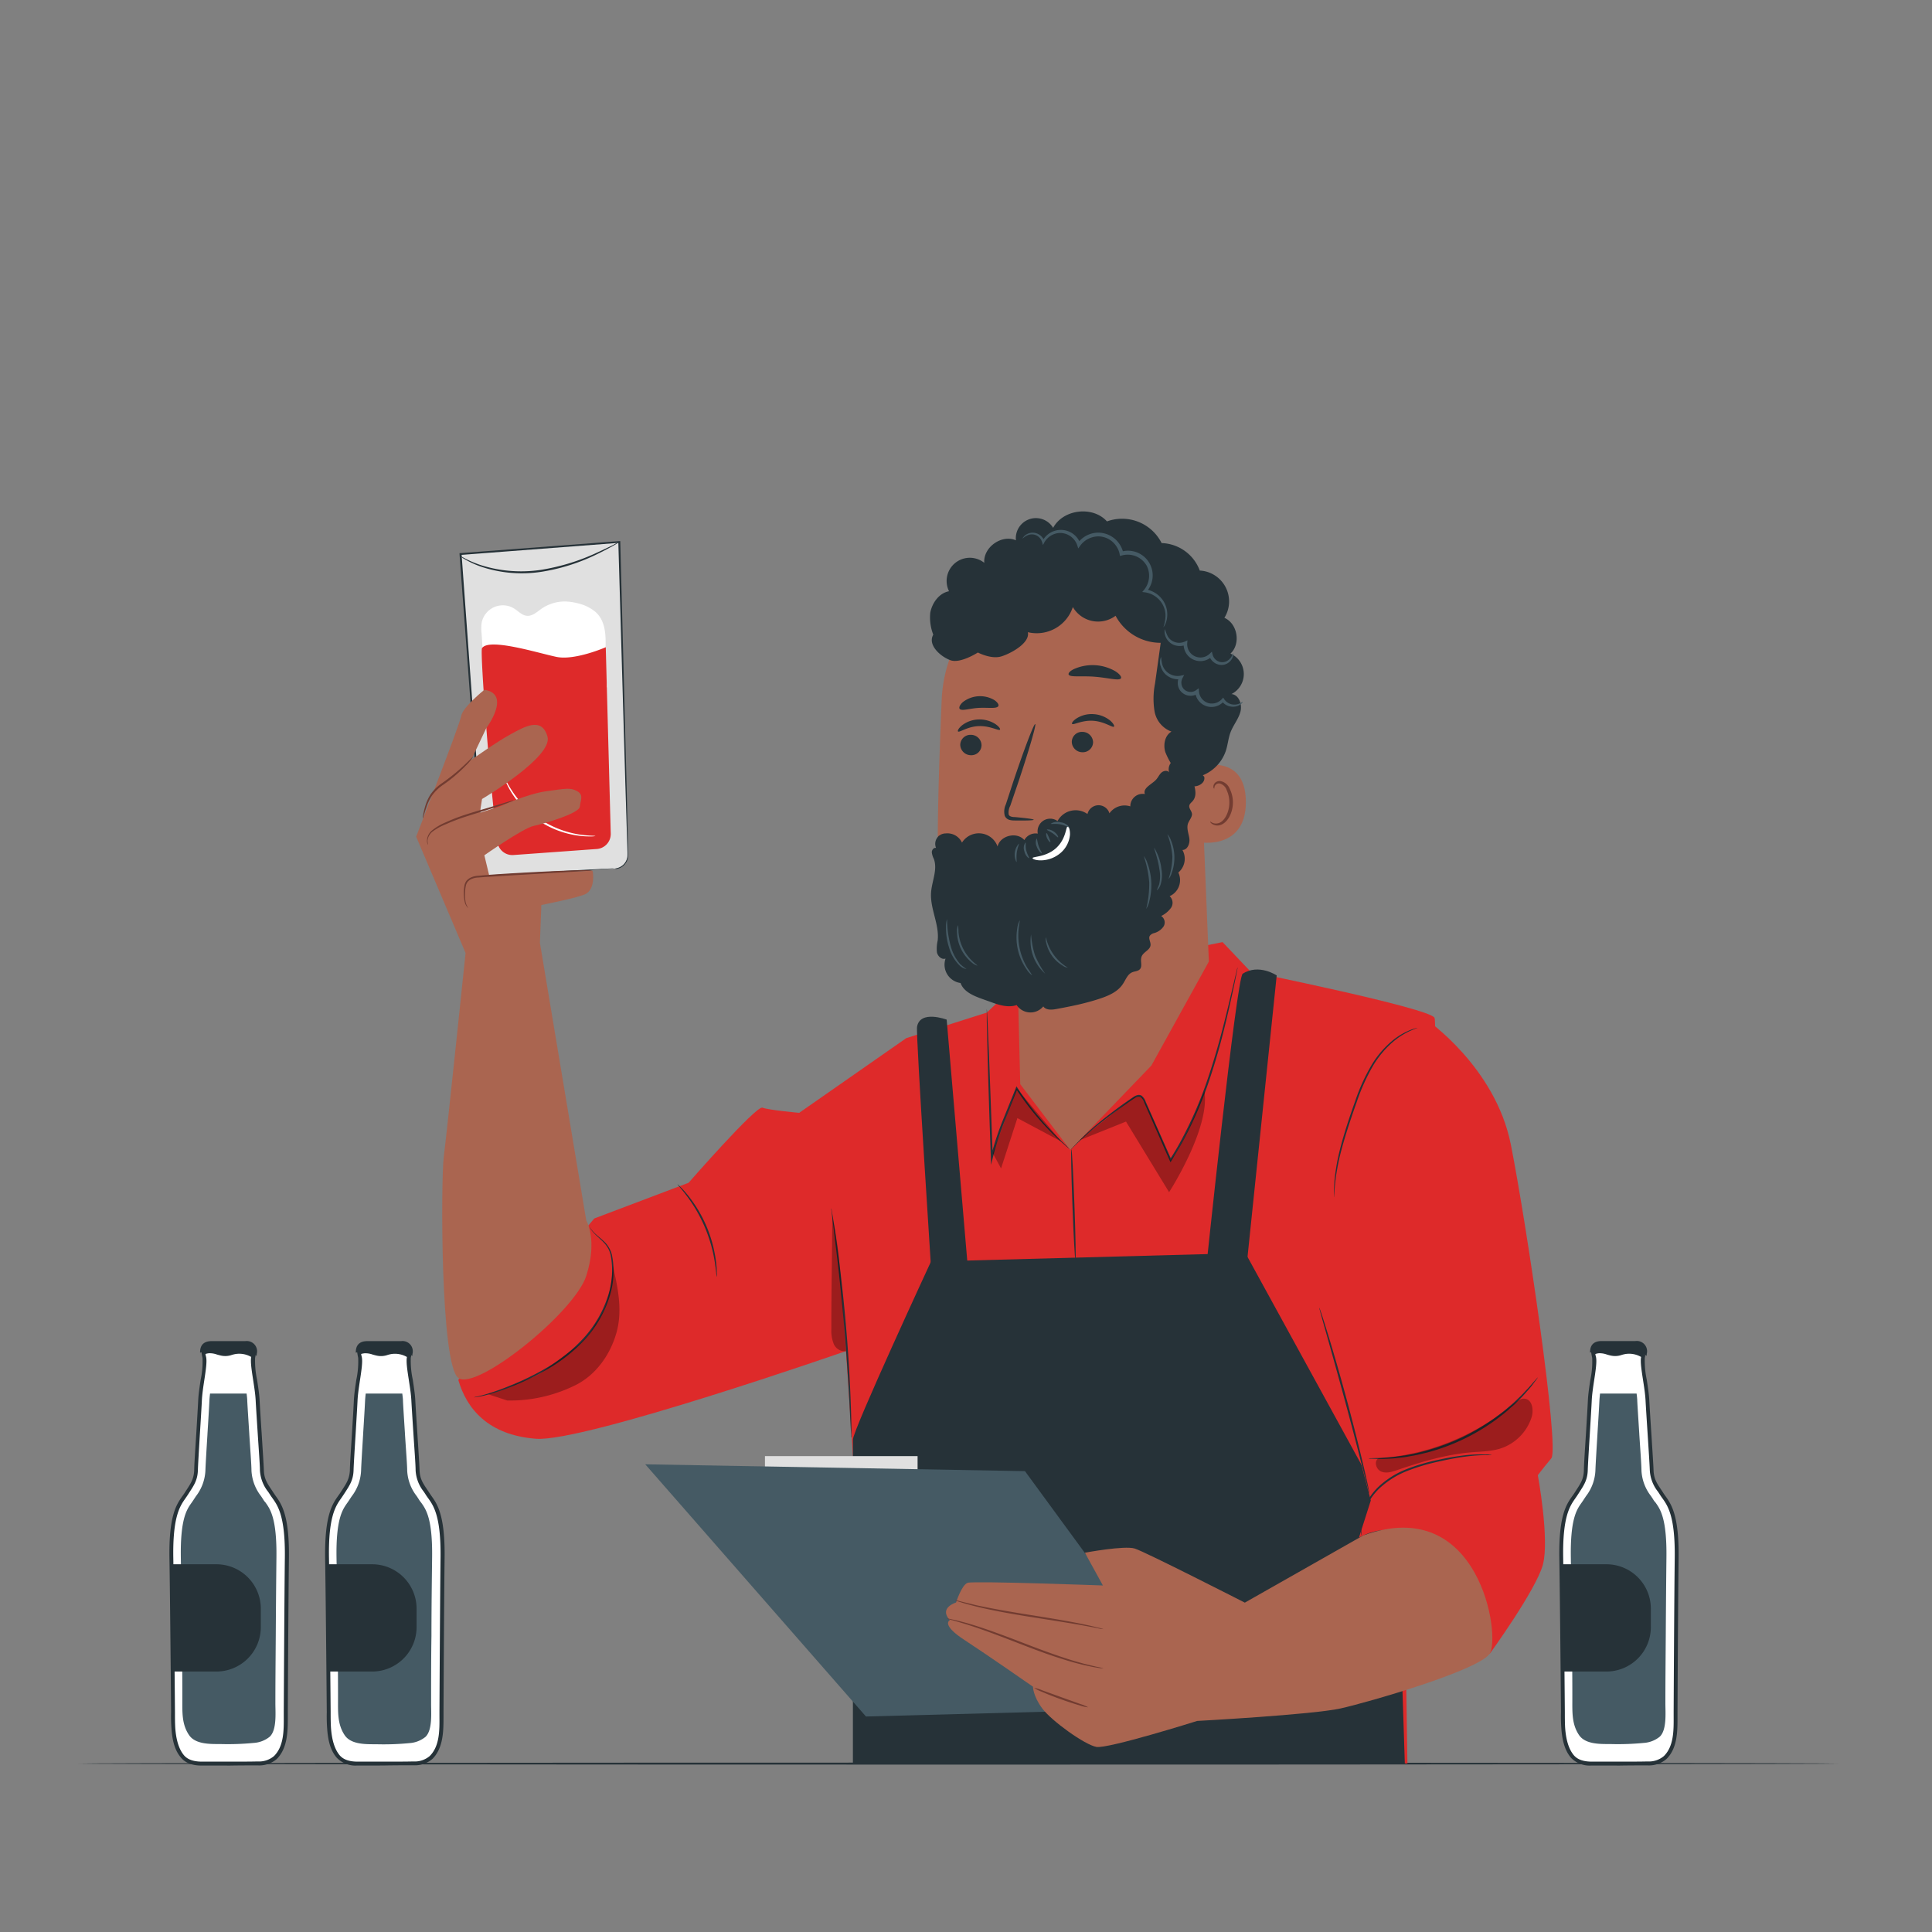 <svg xmlns="http://www.w3.org/2000/svg" viewBox="0 0 500 500"><rect x="0" y="0" width="500" height="500" fill="#808080" stroke="none"/><g id="freepik--Table--inject-130"><path d="M475.77,456.42c0,.14-102,.26-227.76.26s-227.78-.12-227.78-.26,102-.26,227.78-.26S475.77,456.28,475.77,456.42Z" style="fill:#263238"></path></g><g id="freepik--Beers--inject-130"><path d="M74.22,403.17c.15-12.36-2.43-14.31-3.86-16.53s-2.49-3.46-2.59-6.13-.92-14.31-1.1-18.05-1.57-9.26-1.16-11.18c0-.12,0-.24.08-.36a6.66,6.66,0,0,0-4.76-1,9.94,9.94,0,0,0-1,.23,4.63,4.63,0,0,1-2.47.19c-.38-.08-.74-.19-1.09-.29a5.86,5.86,0,0,0-2.29-.34,4.28,4.28,0,0,0-1.39.39c.05.32.12.72.23,1.21.42,1.91-.94,7.45-1.11,11.18s-1,15.39-1,18.05-1.15,3.92-2.57,6.15-4,4.18-3.79,16.54.43,39.84.43,39.84c0,1.28,0,2.67.08,4,.16,2.53.66,5.53,2.39,7.54a6.31,6.31,0,0,0,4.85,1.8c1.86,0,4.55,0,7.29,0s5.43,0,7.28-.05a6.64,6.64,0,0,0,4.58-1.52c3-3,2.67-8,2.69-11.84C73.94,443,74.06,415.53,74.22,403.17Z" style="fill:#fff"></path><path d="M57.3,456.92c-2,0-3.83,0-5.21,0-2.36,0-4.11-.7-5.21-2-2-2.25-2.37-5.55-2.52-7.84-.09-1.33-.12-2.73-.08-4,0-.25-.23-27.59-.43-39.81-.18-11.07,1.85-13.95,3.34-16.06.19-.26.37-.51.53-.76s.36-.57.54-.83c1.13-1.74,1.88-2.88,2-5.06,0-1.45.29-5.58.54-9.57.2-3.41.41-6.78.49-8.49s.36-3.54.64-5.4a22.74,22.74,0,0,0,.48-5.66c-.11-.5-.18-.9-.23-1.24l-.06-.36.33-.16a4.88,4.88,0,0,1,1.54-.44,6.38,6.38,0,0,1,2.49.36c.36.1.7.2,1.06.28a4,4,0,0,0,2.23-.18,9.74,9.74,0,0,1,1-.24,7.11,7.11,0,0,1,5.11,1.07l.28.19-.14.7a23.06,23.06,0,0,0,.51,5.65c.28,1.86.58,3.78.66,5.4s.3,5.1.53,8.52c.25,4,.52,8.09.57,9.53.08,2.18.83,3.32,2,5.05l.54.83c.17.26.34.5.53.77,1.5,2.09,3.55,5,3.41,16-.15,12.15-.28,39.63-.28,39.83v1.21c0,3.63,0,8.15-2.84,11a6.94,6.94,0,0,1-4.92,1.67c-1.86,0-4.55,0-7.29.05ZM53.18,350.41c0,.23.09.49.16.79.26,1.19-.08,3.43-.47,6-.28,1.83-.56,3.73-.63,5.29-.08,1.72-.29,5.1-.5,8.51-.24,4-.49,8.1-.53,9.54-.08,2.46-1,3.83-2.12,5.57l-.53.82c-.17.27-.36.53-.55.81-1.41,2-3.34,4.72-3.16,15.46.2,12.22.43,39.57.43,39.84,0,1.29,0,2.65.07,4,.22,3.36,1,5.73,2.28,7.24.92,1.07,2.39,1.6,4.48,1.63,1.85,0,4.54,0,7.28,0s5.42,0,7.27-.05a6,6,0,0,0,4.24-1.38c2.58-2.54,2.56-6.64,2.54-10.26V443c0-.11.15-29.47.28-39.84h0c.13-10.75-1.81-13.47-3.22-15.45-.2-.28-.39-.54-.56-.81s-.36-.56-.54-.82a9.74,9.74,0,0,1-2.13-5.56c0-1.43-.32-5.53-.57-9.5-.22-3.43-.44-6.82-.53-8.54s-.37-3.46-.65-5.3c-.4-2.59-.75-4.83-.5-6v0a6.21,6.21,0,0,0-4.12-.75,9.14,9.14,0,0,0-.9.22,5.09,5.09,0,0,1-2.72.19c-.38-.08-.75-.18-1.11-.28a5.53,5.53,0,0,0-2.11-.34A4.16,4.16,0,0,0,53.18,350.41Z" style="fill:#263238"></path><path d="M56.47,350.15c.38.1.73.19,1.09.26a3.7,3.7,0,0,0,1.88-.16A11.78,11.78,0,0,1,60.7,350a9.67,9.67,0,0,1,5.73.88,3.44,3.44,0,0,0,0-.43,2.66,2.66,0,0,0-2.92-3.37H54.78c-2.92,0-3,2.12-3,3a7,7,0,0,1,4.65.07Z" style="fill:#263238"></path><path d="M68.08,388l-.52-.8a11.68,11.68,0,0,1-2.48-6.63c0-1.39-.31-5.45-.56-9.37v-.08c-.21-3.35-.44-6.8-.53-8.56,0-.59-.09-1.23-.17-1.91l-9.46,0c-.08.67-.15,1.32-.17,1.91-.08,1.75-.29,5.21-.5,8.56v.08c-.24,3.93-.49,8-.53,9.38a11.72,11.72,0,0,1-2.45,6.64l-.52.79c-.19.3-.39.59-.61.9-1.24,1.75-2.94,4.16-2.78,14.23q.1,6.68.19,13.34c.07,7.83.22,15.67.2,23.5,0,3.19-.14,6.25,1.7,9,1.65,2.52,5.62,2.37,8.21,2.38a69.09,69.09,0,0,0,8.63-.3,7.28,7.28,0,0,0,4.06-1.59c1.91-1.75,1.47-6.37,1.48-8.68,0-5.84.06-11.69.1-17.53q.06-10.11.17-20.21c.12-10.07-1.59-12.47-2.84-14.22C68.48,388.61,68.27,388.32,68.08,388Z" style="fill:#455a64"></path><path d="M44.37,404.83H56a11.5,11.5,0,0,1,11.5,11.5v4.76A11.5,11.5,0,0,1,56,432.59H44.37a0,0,0,0,1,0,0V404.83A0,0,0,0,1,44.37,404.83Z" style="fill:#263238"></path><path d="M114.51,403.17c.15-12.36-2.43-14.31-3.86-16.53s-2.49-3.46-2.59-6.13-.91-14.31-1.1-18.05-1.56-9.26-1.15-11.18c0-.12,0-.24.07-.36a6.66,6.66,0,0,0-4.76-1c-.35.06-.67.15-1,.23a4.62,4.62,0,0,1-2.47.19c-.37-.08-.74-.19-1.09-.29a5.83,5.83,0,0,0-2.29-.34,4.28,4.28,0,0,0-1.39.39c0,.32.13.72.23,1.21.42,1.91-.94,7.45-1.11,11.18s-1,15.39-1,18.05-1.15,3.92-2.57,6.15-4,4.18-3.79,16.54.43,39.84.43,39.84c0,1.28,0,2.67.08,4,.16,2.53.66,5.53,2.4,7.54a6.27,6.27,0,0,0,4.84,1.8c1.86,0,4.55,0,7.29,0s5.43,0,7.29-.05a6.63,6.63,0,0,0,4.57-1.52c3-3,2.67-8,2.69-11.84C114.23,443,114.36,415.53,114.51,403.17Z" style="fill:#fff"></path><path d="M97.59,456.92c-2,0-3.82,0-5.21,0a6.7,6.7,0,0,1-5.21-2c-2-2.25-2.37-5.55-2.52-7.84-.09-1.33-.11-2.73-.08-4,0-.25-.23-27.59-.43-39.81C84,392.17,86,389.29,87.48,387.18c.19-.26.37-.51.53-.76l.54-.83c1.13-1.74,1.88-2.88,2-5.06,0-1.45.3-5.57.54-9.55.21-3.41.41-6.8.49-8.51s.36-3.54.64-5.4a22.74,22.74,0,0,0,.48-5.66c-.11-.5-.18-.9-.23-1.24l-.06-.36.33-.16a5,5,0,0,1,1.55-.44,6.36,6.36,0,0,1,2.48.36c.36.1.71.2,1.07.28a4.19,4.19,0,0,0,2.22-.18,10.35,10.35,0,0,1,1-.24,7.11,7.11,0,0,1,5.11,1.07l.29.19-.15.7a23.06,23.06,0,0,0,.51,5.65c.28,1.86.58,3.78.66,5.4s.31,5.1.53,8.52c.26,4,.52,8.09.57,9.53.08,2.18.83,3.32,2,5.05.18.26.36.54.55.83s.34.5.52.77c1.5,2.09,3.55,5,3.41,16-.15,12.15-.28,39.63-.28,39.83v1.21c0,3.63,0,8.15-2.84,11a6.93,6.93,0,0,1-4.91,1.67c-1.86,0-4.56,0-7.3.05ZM93.47,350.4c0,.24.1.5.16.8.26,1.19-.08,3.43-.47,6-.27,1.83-.56,3.73-.63,5.29-.08,1.72-.29,5.11-.49,8.53-.25,4-.5,8.09-.54,9.52-.08,2.46-1,3.83-2.11,5.57-.18.26-.35.54-.54.82s-.35.53-.55.81c-1.41,2-3.34,4.72-3.16,15.46.2,12.22.43,39.57.43,39.84,0,1.29,0,2.65.08,4,.22,3.36,1,5.73,2.27,7.24.93,1.07,2.39,1.6,4.48,1.63,1.85,0,4.54,0,7.28,0s5.42,0,7.28-.05a6,6,0,0,0,4.23-1.38c2.59-2.54,2.57-6.64,2.54-10.26V443c0-.11.15-29.47.28-39.84h0c.13-10.75-1.8-13.47-3.22-15.45-.2-.28-.39-.54-.56-.81s-.36-.56-.53-.82a9.68,9.68,0,0,1-2.14-5.56c0-1.43-.31-5.53-.57-9.5-.22-3.43-.44-6.82-.53-8.54s-.37-3.46-.65-5.29c-.4-2.6-.75-4.84-.49-6v0a6.19,6.19,0,0,0-4.12-.75,8.91,8.91,0,0,0-.89.22,5.14,5.14,0,0,1-2.73.19c-.38-.08-.75-.18-1.11-.28a5.53,5.53,0,0,0-2.11-.34A5.1,5.1,0,0,0,93.47,350.4Z" style="fill:#263238"></path><path d="M96.76,350.15c.38.1.73.19,1.09.26a3.7,3.7,0,0,0,1.88-.16A11.78,11.78,0,0,1,101,350a9.65,9.65,0,0,1,5.73.88,2,2,0,0,0,0-.43,2.66,2.66,0,0,0-2.92-3.37H95.08c-2.93,0-3,2.12-3,3a8.54,8.54,0,0,1,1.48-.32A8.24,8.24,0,0,1,96.76,350.15Z" style="fill:#263238"></path><path d="M108.37,388l-.52-.8a11.6,11.6,0,0,1-2.47-6.63c0-1.39-.32-5.45-.57-9.37v-.08c-.21-3.35-.44-6.8-.52-8.56,0-.59-.1-1.23-.18-1.91l-9.46,0c-.08.67-.14,1.32-.17,1.91-.08,1.75-.29,5.21-.5,8.56v.08c-.24,3.93-.49,8-.53,9.38A11.72,11.72,0,0,1,91,387.27l-.52.79c-.19.3-.39.59-.61.9-1.24,1.75-2.94,4.16-2.78,14.23q.12,6.68.19,13.34c.08,7.83.22,15.67.2,23.5,0,3.19-.13,6.25,1.7,9,1.65,2.52,5.62,2.37,8.21,2.38a69.09,69.09,0,0,0,8.63-.3,7.34,7.34,0,0,0,4.07-1.59c1.9-1.75,1.46-6.37,1.48-8.68,0-5.84,0-11.69.09-17.53,0-6.74.09-13.47.17-20.21.13-10.07-1.58-12.47-2.83-14.22C108.77,388.61,108.56,388.32,108.37,388Z" style="fill:#455a64"></path><path d="M84.67,404.83H96.31a11.5,11.5,0,0,1,11.5,11.5v4.76a11.5,11.5,0,0,1-11.5,11.5H84.67a0,0,0,0,1,0,0V404.83A0,0,0,0,1,84.67,404.83Z" style="fill:#263238"></path><path d="M434,403.17c.15-12.36-2.43-14.31-3.86-16.53s-2.49-3.46-2.59-6.13-.91-14.31-1.1-18.05-1.57-9.26-1.16-11.18c0-.12.06-.24.08-.36a6.66,6.66,0,0,0-4.76-1,9.94,9.94,0,0,0-1,.23,4.62,4.62,0,0,1-2.47.19c-.38-.08-.74-.19-1.09-.29a5.86,5.86,0,0,0-2.29-.34,4.28,4.28,0,0,0-1.39.39c0,.32.12.72.23,1.21.42,1.91-.94,7.45-1.11,11.18s-1,15.39-1,18.05-1.15,3.92-2.57,6.15-4,4.18-3.79,16.54.43,39.84.43,39.84c0,1.28,0,2.67.08,4,.16,2.53.66,5.53,2.39,7.54a6.31,6.31,0,0,0,4.85,1.8c1.86,0,4.55,0,7.29,0s5.43,0,7.28-.05a6.64,6.64,0,0,0,4.58-1.52c3-3,2.67-8,2.69-11.84C433.67,443,433.79,415.53,434,403.17Z" style="fill:#fff"></path><path d="M417,456.92c-2,0-3.83,0-5.21,0a6.7,6.7,0,0,1-5.21-2c-1.95-2.25-2.37-5.55-2.52-7.84-.09-1.34-.12-2.73-.08-4,0-.25-.23-27.59-.43-39.81-.18-11.07,1.85-13.95,3.34-16.06.19-.26.37-.51.53-.76s.37-.57.54-.84c1.13-1.73,1.88-2.87,1.95-5.05,0-1.46.29-5.59.54-9.59.21-3.4.41-6.76.49-8.47s.36-3.54.64-5.4a22.74,22.74,0,0,0,.48-5.66c-.11-.5-.18-.9-.23-1.24l-.06-.36.33-.16a4.88,4.88,0,0,1,1.54-.44,6.2,6.2,0,0,1,2.49.36c.37.1.71.2,1.06.28a4,4,0,0,0,2.23-.18,9.74,9.74,0,0,1,1-.24,7.16,7.16,0,0,1,5.11,1.07l.28.19-.14.7a23.06,23.06,0,0,0,.51,5.65c.28,1.86.58,3.78.66,5.4s.3,5.11.53,8.53c.25,4,.52,8.08.57,9.52.08,2.18.83,3.32,2,5.05.17.27.36.54.54.83s.34.51.53.77c1.5,2.09,3.55,5,3.41,16-.15,12.22-.28,39.57-.28,39.83v1.21c0,3.63.05,8.15-2.84,11a6.94,6.94,0,0,1-4.92,1.67c-1.86,0-4.55,0-7.29.05Zm-4.12-106.51c0,.23.09.49.16.79.26,1.19-.08,3.43-.47,6-.28,1.83-.56,3.73-.63,5.29-.08,1.71-.29,5.09-.49,8.5-.25,4-.5,8.11-.54,9.55-.08,2.46-1,3.83-2.12,5.57l-.53.82c-.17.27-.36.53-.55.81-1.41,2-3.34,4.72-3.16,15.46.2,12.22.43,39.57.43,39.84,0,1.29,0,2.65.07,4,.22,3.36,1,5.73,2.28,7.24.93,1.07,2.39,1.6,4.48,1.63,1.85,0,4.54,0,7.28,0s5.42,0,7.28-.05a6,6,0,0,0,4.23-1.38c2.59-2.54,2.56-6.64,2.54-10.27V443c0-.17.13-27.61.28-39.84h0c.13-10.75-1.81-13.47-3.22-15.45-.2-.28-.39-.54-.56-.81s-.36-.56-.53-.82a9.68,9.68,0,0,1-2.14-5.56c-.05-1.43-.31-5.53-.57-9.49-.22-3.43-.44-6.83-.53-8.55s-.37-3.47-.65-5.3c-.4-2.59-.75-4.83-.5-6v0a6.19,6.19,0,0,0-4.12-.75,9.14,9.14,0,0,0-.9.22,5.09,5.09,0,0,1-2.72.19c-.38-.07-.75-.18-1.1-.28a5.58,5.58,0,0,0-2.12-.34A4.16,4.16,0,0,0,412.91,350.41Z" style="fill:#263238"></path><path d="M416.2,350.15c.38.1.73.19,1.09.26a3.7,3.7,0,0,0,1.88-.16,11.78,11.78,0,0,1,1.26-.27,9.67,9.67,0,0,1,5.73.88,2,2,0,0,0,0-.43,2.66,2.66,0,0,0-2.92-3.37h-8.73c-2.93,0-3,2.12-3,3a8.15,8.15,0,0,1,1.48-.32A8.24,8.24,0,0,1,416.2,350.15Z" style="fill:#263238"></path><path d="M427.81,388l-.52-.8a11.68,11.68,0,0,1-2.48-6.63c0-1.39-.31-5.45-.56-9.37v-.08c-.21-3.35-.44-6.8-.53-8.56,0-.59-.09-1.23-.17-1.91l-9.46,0c-.08.67-.14,1.32-.17,1.91-.08,1.75-.29,5.21-.5,8.56v.08c-.24,3.93-.49,8-.53,9.38a11.72,11.72,0,0,1-2.45,6.64l-.52.79c-.19.3-.39.59-.61.9-1.24,1.75-2.94,4.16-2.78,14.23q.11,6.68.19,13.34c.08,7.83.22,15.67.2,23.5,0,3.19-.13,6.25,1.7,9,1.65,2.52,5.62,2.37,8.21,2.38a69.09,69.09,0,0,0,8.63-.3,7.28,7.28,0,0,0,4.06-1.59c1.91-1.75,1.47-6.37,1.48-8.68,0-5.84.06-11.69.1-17.53q.06-10.11.17-20.21c.12-10.07-1.59-12.47-2.84-14.22C428.21,388.61,428,388.32,427.81,388Z" style="fill:#455a64"></path><path d="M404.1,404.83h11.64a11.5,11.5,0,0,1,11.5,11.5v4.76a11.5,11.5,0,0,1-11.5,11.5H404.1a0,0,0,0,1,0,0V404.83A0,0,0,0,1,404.1,404.83Z" style="fill:#263238"></path></g><g id="freepik--Character--inject-130"><path d="M371.23,263.37c-1.6-2.55-47.54-11.87-47.54-11.87l-7.29-7.68-52.72,10.45-8.31,7.79-20.83,6.61L206.83,288s-7.91-.7-9.5-1.34-19.12,19.44-19.12,19.44l-24.41,9.24-35.19,41.78c2.12,7.39,7.68,14.28,20.1,15.23s80.22-22.69,80.22-22.69l7,104.31,138.31,2.42-.95-61.74S372.82,265.92,371.23,263.37Z" style="fill:#DE2A2A"></path><path d="M220.73,372.6c-.09-2.31,20.21-46.12,20.21-46.12l81.37-2.19L361.62,396l1.95,60.46-142.84-.26Z" style="fill:#263238"></path><path d="M369.14,263.88S387,276.1,391,296.19s12.67,78.6,10.48,81.22-3.49,4.37-3.49,4.37,3.06,16.59,1.31,23.14-13.8,23.14-13.8,23.14-12.84-41.48-33.8-30.13l3.06-9.6-11.79-45Z" style="fill:#DE2A2A"></path><path d="M321.61,252C320,253,312,329.6,312,329.6h10.41l8-77.16S325.78,249.31,321.61,252Z" style="fill:#263238"></path><path d="M237.33,265.74c-.34,2.05,3.93,66.53,3.76,64.69h9.59L245,263.88S238.09,261.28,237.33,265.74Z" style="fill:#263238"></path><path d="M386.07,376.58a16.13,16.13,0,0,1-1.76,0,42.76,42.76,0,0,0-4.77.35c-2,.25-4.37.68-7,1.27a53.43,53.43,0,0,0-8.31,2.46,22.75,22.75,0,0,0-7.26,4.55,16.23,16.23,0,0,0-3.85,5.8,12.33,12.33,0,0,0-.83,4.64c0,1.13.18,1.74.11,1.75a1.54,1.54,0,0,1-.12-.44,7,7,0,0,1-.19-1.3,11.83,11.83,0,0,1,.68-4.77,16.27,16.27,0,0,1,3.86-6,22.74,22.74,0,0,1,7.4-4.68,51.31,51.31,0,0,1,8.4-2.45,68.93,68.93,0,0,1,7-1.17,35.05,35.05,0,0,1,4.81-.18c.57,0,1,0,1.31.09A1.26,1.26,0,0,1,386.07,376.58Z" style="fill:#263238"></path><path d="M398,356.46s-.08.16-.28.43-.53.71-.88,1.18a19.93,19.93,0,0,1-1.48,1.81c-.61.67-1.27,1.48-2.1,2.26L392,363.41c-.45.43-1,.84-1.46,1.29-1,.92-2.15,1.77-3.36,2.7a53.23,53.23,0,0,1-17.7,8.48c-1.47.35-2.87.72-4.2.92-.67.12-1.3.25-1.92.33l-1.79.2c-1.14.16-2.18.17-3.09.22s-1.69.05-2.33,0l-1.47-.05a1.69,1.69,0,0,1-.51-.06,3,3,0,0,1,.51-.05l1.47-.05a23,23,0,0,0,2.32-.11c.9-.08,1.93-.11,3.06-.29l1.77-.24c.61-.08,1.24-.23,1.9-.35,1.32-.22,2.7-.6,4.16-1a58.92,58.92,0,0,0,9.15-3.42,59.76,59.76,0,0,0,8.39-5c1.2-.91,2.36-1.74,3.36-2.64.5-.43,1-.83,1.47-1.26s.88-.84,1.29-1.23c.84-.76,1.52-1.55,2.14-2.2s1.14-1.24,1.54-1.73l1-1.12A2.22,2.22,0,0,1,398,356.46Z" style="fill:#263238"></path><path d="M354.41,386.53a1.88,1.88,0,0,1-.17-.48l-.38-1.4c-.34-1.3-.79-3-1.34-5.17-1.12-4.37-2.67-10.4-4.46-17s-3.48-12.64-4.71-17c-.6-2.11-1.09-3.85-1.45-5.14l-.37-1.4a2.46,2.46,0,0,1-.1-.5,1.77,1.77,0,0,1,.2.47c.13.37.28.83.47,1.38.39,1.19.94,2.93,1.6,5.09,1.32,4.31,3.07,10.3,4.86,16.95s3.29,12.69,4.32,17.08c.52,2.2.92,4,1.18,5.21.11.57.21,1,.29,1.43A1.57,1.57,0,0,1,354.41,386.53Z" style="fill:#263238"></path><path d="M366.89,266s-.68.24-1.87.76a18.56,18.56,0,0,0-4.59,2.94,25.11,25.11,0,0,0-5.15,6.22,51.42,51.42,0,0,0-4.09,9.07c-2.37,6.69-4.32,12.83-5.1,17.41a48.8,48.8,0,0,0-.7,5.45,18.66,18.66,0,0,1-.15,2,2,2,0,0,1,0-.53c0-.34,0-.85,0-1.5a39.74,39.74,0,0,1,.54-5.5c.69-4.64,2.6-10.83,5-17.53a49.12,49.12,0,0,1,4.17-9.14,24.77,24.77,0,0,1,5.32-6.26,17.63,17.63,0,0,1,4.75-2.84,13.41,13.41,0,0,1,1.44-.47A2,2,0,0,1,366.89,266Z" style="fill:#263238"></path><path d="M215.11,312.7a2.13,2.13,0,0,1,.14.59c.08.45.18,1,.3,1.71.25,1.49.58,3.65.95,6.33.75,5.34,1.64,12.75,2.37,21S220,358,220.18,363.36c.1,2.69.16,4.88.17,6.39v1.74a2.28,2.28,0,0,1,0,.6,2.42,2.42,0,0,1-.07-.6c0-.45-.06-1-.1-1.73-.09-1.58-.2-3.74-.33-6.39-.29-5.39-.76-12.83-1.47-21s-1.56-15.61-2.22-21c-.32-2.62-.59-4.77-.78-6.34-.08-.7-.15-1.28-.2-1.73A3.83,3.83,0,0,1,215.11,312.7Z" style="fill:#263238"></path><path d="M320.26,250.4a.87.87,0,0,1,0,.24l-.13.71c-.13.66-.32,1.56-.55,2.7-.49,2.35-1.21,5.73-2.2,9.9s-2.28,9.1-4.05,14.49a100.69,100.69,0,0,1-7.22,16.95c-.93,1.74-2,3.39-2.93,5l-.26.41-.2-.45c-2.35-5.36-4.58-10.42-6.59-15a3,3,0,0,0-.91-1.42,1.49,1.49,0,0,0-1.47.21c-1,.62-1.91,1.29-2.81,1.92q-2.7,1.91-4.92,3.62c-2.94,2.28-5.19,4.26-6.68,5.67-.75.71-1.32,1.27-1.7,1.65a4.93,4.93,0,0,1-.6.57,5.37,5.37,0,0,1,.53-.63c.36-.41.9-1,1.64-1.72a79.18,79.18,0,0,1,6.6-5.81c1.46-1.16,3.1-2.4,4.89-3.69.91-.64,1.82-1.3,2.83-1.95a2.94,2.94,0,0,1,.89-.37,1.39,1.39,0,0,1,1,.15,3.25,3.25,0,0,1,1.1,1.61l6.65,15-.46,0c1-1.56,2-3.2,2.92-4.93a103.73,103.73,0,0,0,7.21-16.86c1.79-5.35,3.11-10.27,4.15-14.42s1.82-7.52,2.37-9.85c.27-1.13.48-2,.64-2.68l.17-.7A1.33,1.33,0,0,1,320.26,250.4Z" style="fill:#263238"></path><path d="M255.37,261.17a3.43,3.43,0,0,1,.08.77l.12,2.23c.09,2,.21,4.77.36,8.2.26,7,.61,16.55,1,27.17l-.51-.05c.06-.28.14-.58.21-.88a74.4,74.4,0,0,1,3.05-9.05c1.14-2.82,2.21-5.5,3.22-8l.17-.42.24.38a75,75,0,0,0,9.51,11.92c1.29,1.33,2.35,2.34,3.08,3l.84.78c.19.17.28.27.27.28a1.47,1.47,0,0,1-.32-.23c-.2-.16-.51-.39-.88-.72-.77-.64-1.86-1.63-3.19-2.93a71.2,71.2,0,0,1-9.7-11.88l.41,0c-1,2.51-2.07,5.17-3.18,8a76.4,76.4,0,0,0-3,9c-.07.3-.14.6-.21.87l-.44,1.85-.07-1.9c-.39-10.64-.68-20.23-.86-27.17-.08-3.43-.14-6.22-.19-8.21,0-.93,0-1.67,0-2.23A6.42,6.42,0,0,1,255.37,261.17Z" style="fill:#263238"></path><path d="M278.33,326.13c-.15,0-.5-6.42-.79-14.35s-.42-14.38-.27-14.38.5,6.42.79,14.36S278.47,326.13,278.33,326.13Z" style="fill:#263238"></path><path d="M185.5,330.43c-.09,0-.15-1.49-.52-3.86a38.31,38.31,0,0,0-7.23-17.05c-1.44-1.91-2.48-3-2.41-3s.3.22.79.69A25.85,25.85,0,0,1,178,309.3a34.19,34.19,0,0,1,7.3,17.22,24.13,24.13,0,0,1,.21,2.85A4.1,4.1,0,0,1,185.5,330.43Z" style="fill:#263238"></path><path d="M152.37,317.25a11.05,11.05,0,0,0,1.65,2c.6.57,1.41,1.2,2.27,2a7.14,7.14,0,0,1,2.07,3.5,21.3,21.3,0,0,1-.51,10.49,29.5,29.5,0,0,1-6.3,11.22,40.78,40.78,0,0,1-10.07,8A67.35,67.35,0,0,1,132,359a53,53,0,0,1-6.75,2.19c-.82.19-1.46.31-1.89.37a2.87,2.87,0,0,1-.68.06,3.57,3.57,0,0,1,.66-.16c.43-.1,1.06-.25,1.86-.47a60.72,60.72,0,0,0,6.67-2.33,70.24,70.24,0,0,0,9.41-4.56,41,41,0,0,0,9.93-8,29.58,29.58,0,0,0,6.23-11,21.28,21.28,0,0,0,.61-10.27,6.92,6.92,0,0,0-1.92-3.39c-.82-.84-1.61-1.49-2.2-2.1a8.32,8.32,0,0,1-1.22-1.51,3.21,3.21,0,0,1-.23-.44C152.38,317.3,152.36,317.25,152.37,317.25Z" style="fill:#263238"></path><g style="opacity:0.3"><path d="M158.59,327.51a37.15,37.15,0,0,1-1.64,9.66c-.53,2.11-1.94,4.09-3.1,5.92a18,18,0,0,1-4.57,5.33L140.45,355c-1.67,1.24-4.45,2.11-7,3.22a29.09,29.09,0,0,1-7.18,2.59l5,1.64a38,38,0,0,0,17.89-4.09c5.22-2.69,8.86-7.93,10.42-13.6S159.91,333.23,158.59,327.51Z"></path></g><g style="opacity:0.3"><path d="M215.38,314.48c0,9.64-.26,19.76-.22,29.4a9.21,9.21,0,0,0,.6,3.91,3.1,3.1,0,0,0,3.17,1.9c-.63-7.69-1-15.79-1.76-23.46a89.64,89.64,0,0,0-1.67-10.85"></path></g><g style="opacity:0.3"><polygon points="256.94 298.45 259.07 302.39 263.3 289.36 274.66 295.43 263.12 281.66 256.94 298.45"></polygon></g><g style="opacity:0.3"><path d="M279.13,295.2l12.28-4.94,11.15,18.28s10.74-16.61,9.13-26.19c0,0-5.12,13.91-8.75,17.86,0,0-6.74-16.1-7.45-16.37a2.4,2.4,0,0,0-2.5.5C291.87,285.11,279.13,295.2,279.13,295.2Z"></path></g><g style="opacity:0.3"><path d="M356.76,377.42c-1.25.71-.65,2.85.68,3.41s2.84.08,4.2-.39c6.19-2.14,12.52-4,19-4.57,2.65-.22,5.36-.22,7.87-1.06a12.56,12.56,0,0,0,7.86-8c.58-1.85.22-4.54-1.7-4.82-1.11-.16-2.1.62-3,1.33a60.67,60.67,0,0,1-35,14.08"></path></g><path d="M312.9,248.77l-14.93,27-21,21.82-12.93-17-.43-17.39-.36-14.58s-19.41-2.26-20.39-21.55c-.48-9.31.11-28.57.85-46a36,36,0,0,1,34.57-34.45l1.86-.07c20.13.4,31,17.72,30.07,37.82l2.64,64.44" style="fill:#aa6550"></path><path d="M263.28,248.57s12.24.52,24.89-8.12c0,0-5.42,14.12-24.74,13.12Z" style="fill:#723c31"></path><path d="M248.51,192.77a2.78,2.78,0,0,0,2.77,2.68,2.63,2.63,0,0,0,2.74-2.6,2.75,2.75,0,0,0-2.76-2.68A2.65,2.65,0,0,0,248.51,192.77Z" style="fill:#263238"></path><path d="M247.94,189.3c.36.35,2.38-1.27,5.35-1.38s5.2,1.29,5.5.92c.16-.17-.22-.8-1.19-1.46a7.57,7.57,0,0,0-4.42-1.18,7.29,7.29,0,0,0-4.25,1.55C248.05,188.49,247.76,189.15,247.94,189.3Z" style="fill:#263238"></path><path d="M277.38,192a2.75,2.75,0,0,0,2.76,2.68,2.65,2.65,0,0,0,2.75-2.59,2.77,2.77,0,0,0-2.77-2.68A2.62,2.62,0,0,0,277.38,192Z" style="fill:#263238"></path><path d="M277.46,187.34c.32.38,2.51-1,5.47-.8s5,1.85,5.37,1.51c.17-.15-.13-.82-1-1.58a7.54,7.54,0,0,0-4.27-1.65,7.27,7.27,0,0,0-4.38,1.08C277.66,186.54,277.3,187.16,277.46,187.34Z" style="fill:#263238"></path><path d="M267.52,212.15c0-.17-1.85-.42-4.85-.69-.76,0-1.48-.17-1.63-.68a3.86,3.86,0,0,1,.42-2.26l2-5.86c2.79-8.33,4.79-15.16,4.45-15.27s-2.88,6.55-5.67,14.88l-1.92,5.88a4.36,4.36,0,0,0-.28,3,1.87,1.87,0,0,0,1.29,1.06,5.17,5.17,0,0,0,1.29.13C265.65,212.38,267.52,212.32,267.52,212.15Z" style="fill:#263238"></path><path d="M276.56,174.56c.33.79,3.27.3,6.77.58s6.34,1.13,6.78.39c.19-.36-.33-1.1-1.49-1.83A11.82,11.82,0,0,0,278.3,173C277,173.52,276.42,174.18,276.56,174.56Z" style="fill:#263238"></path><path d="M248.36,183.45c.55.65,2.57-.13,5-.25s4.56.28,5-.45c.2-.35-.16-1-1.09-1.61a7.27,7.27,0,0,0-8.08.56C248.38,182.42,248.12,183.13,248.36,183.45Z" style="fill:#263238"></path><path d="M309.23,198.68c.33-.15,13.11-4.43,13.2,8.78s-13.2,10.57-13.22,10.19S309.23,198.68,309.23,198.68Z" style="fill:#aa6550"></path><path d="M313.21,212.62c.06,0,.23.16.62.34a2.32,2.32,0,0,0,1.72,0c1.39-.52,2.56-2.74,2.6-5.12a7.53,7.53,0,0,0-.66-3.29,2.66,2.66,0,0,0-1.74-1.76,1.18,1.18,0,0,0-1.36.64c-.17.37-.09.63-.16.66s-.28-.22-.18-.77a1.48,1.48,0,0,1,.52-.83,1.77,1.77,0,0,1,1.27-.35,3.23,3.23,0,0,1,2.41,2,7.91,7.91,0,0,1,.83,3.67c-.07,2.67-1.42,5.17-3.32,5.73a2.46,2.46,0,0,1-2.11-.34C313.24,212.94,313.17,212.65,313.21,212.62Z" style="fill:#723c31"></path><path d="M240.75,158.59c.48-2.57,2.28-5.09,4.86-5.58a6,6,0,0,1,9.12-7.35c-.32-4,4.5-7.45,8.19-5.83a5.2,5.2,0,0,1,9.63-3.22c2.58-4.84,10.28-5.76,13.93-1.67a11.46,11.46,0,0,1,14.15,5.61,10.89,10.89,0,0,1,9.87,7.11,8,8,0,0,1,6.37,12.23c3.41,1.48,4.3,6.73,1.58,9.26a5.79,5.79,0,0,1,.25,10.47c1.95.17,2.83,2.7,2.32,4.59s-1.85,3.45-2.55,5.28c-.58,1.51-.7,3.15-1.18,4.69a10.46,10.46,0,0,1-6,6.46l.36.38c.41,1.68-1.9,2.94-3.52,2.33s-2.58-2.22-3.56-3.65a18.81,18.81,0,0,1-3-5.1c-.56-1.9-.11-4.28,1.61-5.26a6.87,6.87,0,0,1-4.39-5.28,20.29,20.29,0,0,1,.13-7.16l1.47-10.54a13.2,13.2,0,0,1-11.68-7,7.56,7.56,0,0,1-11.06-2.26A9.84,9.84,0,0,1,266,163.61c.63,2.71-4.18,5.43-6.83,6.26s-6.1-1-6.1-1-4.52,2.92-7.08,2-6-3.94-4.46-6.62A12.26,12.26,0,0,1,240.75,158.59Z" style="fill:#263238"></path><path d="M319.12,169.08c-.13,0-.17.92-1.24,1.76a2.55,2.55,0,0,1-2.15.47,2.67,2.67,0,0,1-1.91-1.88l-.19-.78-.59.56a3.43,3.43,0,0,1-5.79-2.71l.06-.78-.7.33a3.5,3.5,0,0,1-2.67.08,3.44,3.44,0,0,1-1.68-1.36,10,10,0,0,1-.75-1.91c-.06,0-.36.85.27,2.18a3.92,3.92,0,0,0,1.86,1.8,4.19,4.19,0,0,0,3.34,0l-.64-.45a4.32,4.32,0,0,0,7.35,3.45l-.78-.22a3.47,3.47,0,0,0,2.66,2.42,3.07,3.07,0,0,0,2.68-.81C319.4,170.12,319.19,169,319.12,169.08Z" style="fill:#455a64"></path><path d="M321.6,181.65c-.07-.08-.46.38-1.39.61a3.16,3.16,0,0,1-3.37-1.29l-.28-.44-.35.4a3.52,3.52,0,0,1-3.32,1.07,3.41,3.41,0,0,1-2.59-3l-.07-.87-.72.51a2.51,2.51,0,0,1-.59.3,2.42,2.42,0,0,1-2.7-.79,2.52,2.52,0,0,1-.21-2.62l.45-.84-.92.18a4.14,4.14,0,0,1-4.64-2.58,9.19,9.19,0,0,1-.39-2.29,3,3,0,0,0-.11,2.46,4.53,4.53,0,0,0,1.64,2.39,4.92,4.92,0,0,0,3.66.9l-.47-.66a3.42,3.42,0,0,0,.2,3.63,3.38,3.38,0,0,0,3.8,1.16,3.55,3.55,0,0,0,.87-.44l-.79-.36a4.23,4.23,0,0,0,7.5,2.32l-.63,0a3.35,3.35,0,0,0,2.21,1.43,3.61,3.61,0,0,0,1.95-.14C321.37,182.27,321.65,181.66,321.6,181.65Z" style="fill:#455a64"></path><path d="M264.64,139.38a4.76,4.76,0,0,1,1.45-.91,2.73,2.73,0,0,1,1.93,0,2.86,2.86,0,0,1,1.68,1.85l.21.74.37-.69a4.82,4.82,0,0,1,4-2.44,4.7,4.7,0,0,1,4.49,3.14l.28.86.53-.74a5.9,5.9,0,0,1,4.47-2.37,5.59,5.59,0,0,1,4.78,2.44,5.47,5.47,0,0,1,.92,2.1l.11.53.52-.15a5.65,5.65,0,0,1,6.4,2.7,5.74,5.74,0,0,1-.69,6.2l-.48.56.73.1a6.21,6.21,0,0,1,4.05,2.38,6.05,6.05,0,0,1,1.24,3.45,9.11,9.11,0,0,1-.57,3.23s.23-.22.48-.75a6.08,6.08,0,0,0,.55-2.49,6.44,6.44,0,0,0-1.18-3.83,6.82,6.82,0,0,0-4.46-2.78l.24.66a6.39,6.39,0,0,0-6.59-10.38l.62.38a6.67,6.67,0,0,0-6.71-5.32,6.7,6.7,0,0,0-5.18,2.82l.81.11a5.38,5.38,0,0,0-9.89-.7l.58.06a3.35,3.35,0,0,0-2.11-2.13,3.1,3.1,0,0,0-2.22.11,2.91,2.91,0,0,0-1.1.82C264.67,139.21,264.62,139.37,264.64,139.38Z" style="fill:#455a64"></path><path d="M242.74,216.47a4.15,4.15,0,0,1,6.22,1.6,5.15,5.15,0,0,1,9.21,1c.67-2.85,5-3.9,6.93-1.66a3.31,3.31,0,0,1,3.48-1.67,3.26,3.26,0,0,1,5.11-3.25,5.31,5.31,0,0,1,7.75-1.82,2.94,2.94,0,0,1,5.68-.18,4.79,4.79,0,0,1,5.41-1.8,3.19,3.19,0,0,1,3.76-3.19c-.57-1.59,1.77-2.49,2.91-3.73.51-.56.81-1.3,1.37-1.81s1.57-.69,2-.06a2.73,2.73,0,0,1,5-2.12,8,8,0,0,1,.6,2.29c.54,2.5,2.15,5.4.44,7.3-.3.34-.7.62-.81,1.06-.18.75.58,1.4.68,2.16s-.65,1.62-1,2.46c-.46,1.25.13,2.61.32,3.92s-.46,3-1.79,3a4.64,4.64,0,0,1-1.06,5.84,4.54,4.54,0,0,1-2.25,6.12,2.32,2.32,0,0,1,.37,3,6.74,6.74,0,0,1-2.56,2.13,2,2,0,0,1,.64,2.68,4.35,4.35,0,0,1-2.48,1.75,1.9,1.9,0,0,0-1.1.69c-.43.71.27,1.6.19,2.43-.11,1.27-1.86,1.75-2.31,2.94s.31,2.46-.46,3.3c-.5.53-1.35.5-2,.79-1.2.51-1.66,1.94-2.38,3-1.34,2.07-3.8,3.1-6.15,3.87q-1.8.58-3.63,1.05c-2.43.63-4.9,1.1-7.37,1.56-1.22.24-2.74.36-3.46-.66a4.3,4.3,0,0,1-6.89-.35c-2.18.75-4.56,0-6.74-.81l-2.25-.8c-2.24-.81-4.74-1.86-5.53-4.1a4.79,4.79,0,0,1-3.88-6.32c-1,.35-2-.59-2.23-1.59a9.45,9.45,0,0,1,.19-3.08c.47-4.18-2-8.23-1.71-12.43.2-2.93,1.74-5.93.72-8.69a5.19,5.19,0,0,1-.53-1.72c0-.61.51-1.27,1.1-1.13a2.7,2.7,0,0,1,2.48-3.75" style="fill:#263238"></path><path d="M276.33,213.86c-.49,0-.37,3.21-3,5.61s-6.1,2.16-6.11,2.61c0,.21.79.6,2.24.58a8,8,0,0,0,5.11-2,7,7,0,0,0,2.34-4.69C276.94,214.62,276.55,213.84,276.33,213.86Z" style="fill:#fff"></path><path d="M296.64,235.23a28,28,0,0,0,.78-6.89,28.57,28.57,0,0,0-1.41-6.79,5.69,5.69,0,0,1,.94,1.85,16.18,16.18,0,0,1,1,4.92,16.52,16.52,0,0,1-.53,5A5.79,5.79,0,0,1,296.64,235.23Z" style="fill:#455a64"></path><path d="M299.36,230.38a15.66,15.66,0,0,0,.63-1.51,9.45,9.45,0,0,0,.06-3.91c-.44-3.09-1.47-5.45-1.32-5.51a13.08,13.08,0,0,1,1.84,5.44,8.32,8.32,0,0,1-.23,4.1C300,230,299.39,230.42,299.36,230.38Z" style="fill:#455a64"></path><path d="M302.41,227.5a19.14,19.14,0,0,0,1-5.84,19.69,19.69,0,0,0-1.3-5.77,4.28,4.28,0,0,1,.91,1.54,11.64,11.64,0,0,1,.22,8.48A4.26,4.26,0,0,1,302.41,227.5Z" style="fill:#455a64"></path><path d="M250.14,250.8a3.41,3.41,0,0,1-1.91-1.05,10.57,10.57,0,0,1-2.62-4.55,16.08,16.08,0,0,1-.78-5.19,6,6,0,0,1,.27-2.15,26.94,26.94,0,0,0,1,7.18,11.55,11.55,0,0,0,2.38,4.45A13.56,13.56,0,0,0,250.14,250.8Z" style="fill:#455a64"></path><path d="M252.9,249.91a4.17,4.17,0,0,1-1.55-.94,10.32,10.32,0,0,1-3.67-7.76,4.07,4.07,0,0,1,.26-1.79,14.88,14.88,0,0,1,.11,1.78,12,12,0,0,0,1.09,4.07,11.88,11.88,0,0,0,2.46,3.42C252.38,249.45,253,249.83,252.9,249.91Z" style="fill:#455a64"></path><path d="M263.05,223.09a4.24,4.24,0,0,1,.63-4.75c.13.08-.37,1-.54,2.35S263.2,223.05,263.05,223.09Z" style="fill:#455a64"></path><path d="M266.33,222.07c-.08.12-1-.57-1.24-1.84a2.39,2.39,0,0,1,.31-2.2c.15.05-.07,1,.2,2.08S266.44,222,266.33,222.07Z" style="fill:#455a64"></path><path d="M269.61,220.82c-.09.11-.89-.53-1.29-1.68a2.55,2.55,0,0,1-.05-2.12c.15,0,.18.92.54,1.95S269.72,220.72,269.61,220.82Z" style="fill:#455a64"></path><path d="M271.82,217.93c-.12.08-.55-.36-.84-1s-.3-1.29-.16-1.32.37.49.64,1.12S271.94,217.85,271.82,217.93Z" style="fill:#455a64"></path><path d="M273.83,216.7c-.13.08-.62-.53-1.4-1.06s-1.52-.78-1.49-.92.91-.12,1.79.49S274,216.64,273.83,216.7Z" style="fill:#455a64"></path><path d="M276.76,214.12c-.1.12-1-.54-2.36-.78s-2.43,0-2.47-.15a3.1,3.1,0,0,1,2.57-.37A3.16,3.16,0,0,1,276.76,214.12Z" style="fill:#455a64"></path><path d="M267.13,252.44a5.89,5.89,0,0,1-1.51-1.67,14.32,14.32,0,0,1-2.37-10.41,5.93,5.93,0,0,1,.65-2.16c.08,0-.14.85-.28,2.21a16.27,16.27,0,0,0,2.31,10.16A21,21,0,0,1,267.13,252.44Z" style="fill:#455a64"></path><path d="M270.5,252a11.21,11.21,0,0,1-3.66-10.18,24,24,0,0,0,1,5.38A25,25,0,0,0,270.5,252Z" style="fill:#455a64"></path><path d="M276.37,250.44a3,3,0,0,1-1.4-.57,9,9,0,0,1-2.7-2.49,9.15,9.15,0,0,1-1.5-3.35,3.13,3.13,0,0,1-.09-1.51,12.08,12.08,0,0,0,5.69,7.92Z" style="fill:#455a64"></path><path d="M159.11,224.79l-32.17,1.91a1.69,1.69,0,0,1-1.77-1.55l-6-81.78,41.08-3.13,2.22,80.87A3.58,3.58,0,0,1,159.11,224.79Z" style="fill:#e0e0e0"></path><path d="M159.11,224.79a4.13,4.13,0,0,0,1.55-.51,3.54,3.54,0,0,0,1.35-1.43,3.44,3.44,0,0,0,.37-1.2,12.1,12.1,0,0,0,0-1.47c-.13-4.2-.32-10.29-.56-17.94-.45-15.35-1.07-36.94-1.8-62l.27.24-35.7,2.73-5.38.41.24-.28c1.18,16.23,2.3,31.62,3.31,45.59.51,7,1,13.61,1.43,19.81.22,3.09.43,6.08.64,8.95.1,1.44.2,2.85.3,4.22q.07,1,.15,2c0,.34,0,.67.07,1a1.66,1.66,0,0,0,.24.86,1.55,1.55,0,0,0,1.52.69l1.9-.11,3.65-.21,6.68-.38,10.69-.59,6.74-.35,1.75-.08c.4,0,.6,0,.6,0l-.59.06-1.75.13-6.74.45-10.68.68-6.68.41-3.65.23-1.9.12a1.91,1.91,0,0,1-1.85-.85,2,2,0,0,1-.3-1c0-.33,0-.66-.07-1-.05-.67-.1-1.35-.16-2-.1-1.38-.2-2.78-.31-4.22-.22-2.87-.44-5.86-.67-8.95-.47-6.2-1-12.82-1.48-19.8-1-14-2.17-29.36-3.36-45.59l0-.26.26,0,5.38-.41,35.7-2.7.26,0v.26c.65,25,1.21,46.64,1.61,62,.18,7.65.32,13.74.42,18a12.11,12.11,0,0,1,0,1.48,3.48,3.48,0,0,1-.41,1.25,3.64,3.64,0,0,1-1.41,1.45,3.6,3.6,0,0,1-1.18.4A2.19,2.19,0,0,1,159.11,224.79Z" style="fill:#263238"></path><path d="M156.72,167.5c.08-3.4-.07-6.86-2.6-9.13a11,11,0,0,0-4.74-2.27,13.92,13.92,0,0,0-3.27-.44,10.62,10.62,0,0,0-6,1.9c-1.19.84-2.41,2-3.86,1.79-1.21-.14-2.1-1.17-3.12-1.82a5.58,5.58,0,0,0-8.5,3.76,11.3,11.3,0,0,0,0,2.6l.27,4.14,32.27,9.88A51,51,0,0,1,156.72,167.5Z" style="fill:#fff"></path><path d="M124.74,167.75c-.57.9,2.3,38.26,4,50.18a3.89,3.89,0,0,0,4.14,3.35l21.57-1.56a3.89,3.89,0,0,0,3.61-4l-1.29-48.22S148.78,171,144,170,126.54,165,124.74,167.75Z" style="fill:#DE2A2A"></path><path d="M160.3,140.24s-.12.11-.36.26-.61.39-1.09.66c-1,.55-2.37,1.31-4.15,2.17A50.48,50.48,0,0,1,140,148a33.2,33.2,0,0,1-15.33-1.29,24.14,24.14,0,0,1-4.28-1.92c-.49-.26-.84-.52-1.08-.67s-.37-.26-.36-.28a15.6,15.6,0,0,1,1.54.77,27.81,27.81,0,0,0,4.29,1.75,34.58,34.58,0,0,0,15.15,1.13A54.8,54.8,0,0,0,154.55,143c1.79-.81,3.22-1.52,4.2-2A11.75,11.75,0,0,1,160.3,140.24Z" style="fill:#263238"></path><path d="M154.08,216.36a4.65,4.65,0,0,1-1.17.1,20.42,20.42,0,0,1-3.2-.19,24.2,24.2,0,0,1-17.32-11.13,21.56,21.56,0,0,1-1.5-2.84,4.3,4.3,0,0,1-.39-1.11c.09,0,.71,1.52,2.2,3.75a25.43,25.43,0,0,0,17.06,11C152.41,216.35,154.09,216.26,154.08,216.36Z" style="fill:#fff"></path><path d="M125.36,178.51s-5.64,4.52-6,6.77-11.66,31.24-11.66,31.24l12.79,30.11s-4.89,47.05-5.64,52.69-.93,53.93,3.78,57.31,30.09-17,33.1-26.45,0-14.3,0-14.3l-12-71.88.37-9.79s9.88-1.94,11.54-2.89c2.23-1.27,2-5,1.69-6h0l-26.7,1.35-1.28-5.33s10-7,12.71-7.58,11.83-3.23,12-5,1.07-3-.68-4-2.95-.67-7.93,0-12,3.9-12,3.9l-5.26,1.68.56-3.56s18.42-10.89,16.94-16.14-6-2.55-9.68-.54-10.08,6.59-10.08,6.59l3.89-8.2S132.49,179.61,125.36,178.51Z" style="fill:#aa6550"></path><path d="M109.4,211.8a2.76,2.76,0,0,1,.1-.84,20.3,20.3,0,0,1,.52-2.23,11.66,11.66,0,0,1,1.4-3.13,11.52,11.52,0,0,1,3-2.94,49.83,49.83,0,0,0,5.81-4.72c1.39-1.31,2.19-2.19,2.25-2.14a12.83,12.83,0,0,1-2,2.41,38.26,38.26,0,0,1-5.75,4.87,11.45,11.45,0,0,0-2.91,2.79,12.41,12.41,0,0,0-1.45,3C109.76,210.65,109.49,211.82,109.4,211.8Z" style="fill:#723c31"></path><path d="M110.81,218.65s-.08-.07-.15-.24a2.14,2.14,0,0,1-.16-.78,3.61,3.61,0,0,1,1.2-2.63,14.27,14.27,0,0,1,3.68-2.19,45.46,45.46,0,0,1,4.85-1.9c3.52-1.15,6.73-2,9-2.73l2.73-.83a4.39,4.39,0,0,1,1-.26,4.05,4.05,0,0,1-.95.45c-.63.25-1.54.6-2.68,1-2.28.81-5.49,1.73-9,2.87-1.74.58-3.37,1.2-4.82,1.85a15,15,0,0,0-3.63,2,3.45,3.45,0,0,0-1.24,2.36A5.09,5.09,0,0,0,110.81,218.65Z" style="fill:#723c31"></path><path d="M121.18,235s-.13-.08-.3-.29a3.32,3.32,0,0,1-.55-1.05,10.83,10.83,0,0,1-.16-4.32,3,3,0,0,1,.56-1.4,3.34,3.34,0,0,1,1.34-.93,4.88,4.88,0,0,1,1.66-.36l1.75-.16c2.39-.19,5-.36,7.78-.52,5.52-.32,10.52-.55,14.14-.68,1.81-.06,3.28-.09,4.29-.1a7,7,0,0,1,1.58.08,12.18,12.18,0,0,1-1.57.13l-4.28.26-14.13.83-7.77.48-1.74.13a4.55,4.55,0,0,0-1.55.31,2.71,2.71,0,0,0-1.18.79,2.54,2.54,0,0,0-.52,1.2,11.39,11.39,0,0,0,0,4.2A5.2,5.2,0,0,0,121.18,235Z" style="fill:#723c31"></path><rect x="197.97" y="376.84" width="39.5" height="5.35" style="fill:#e0e0e0"></rect><polygon points="166.99 378.96 224.11 444.23 310.07 441.94 265.26 380.73 265.26 380.73 166.99 378.96" style="fill:#455a64"></polygon><path d="M352.83,397.36l-30.67,17.4s-25.8-13.17-28.49-14-12.9,1.08-12.9,1.08l4.66,8.48s-33.43-1.23-35-.69-3,5.1-3,5.1-4.57,1.35-1.61,4.57c0,0-2.42,1.08,3.76,5.11s17.75,12.1,17.75,12.1,0,2.41,2.41,5.64,11,9.41,14,9.95,26.08-6.72,26.08-6.72,29.83-1.62,37.09-3.23,35.56-9.82,38.58-14.12S383,386.41,352.83,397.36Z" style="fill:#aa6550"></path><path d="M285.6,421.62a8,8,0,0,1-1.53-.24c-1-.2-2.39-.46-4.14-.78-3.5-.63-8.35-1.37-13.71-2.22s-10.21-1.77-13.67-2.64c-1.73-.43-3.12-.82-4.06-1.13a9.1,9.1,0,0,1-1.46-.52,7.64,7.64,0,0,1,1.51.33c1,.25,2.36.58,4.1,1,3.46.77,8.3,1.63,13.66,2.48s10.21,1.65,13.7,2.38c1.74.36,3.15.68,4.11.94A9.28,9.28,0,0,1,285.6,421.62Z" style="fill:#723c31"></path><path d="M285.6,431.79a10,10,0,0,1-1.67-.2c-.54-.08-1.19-.19-1.95-.36s-1.61-.33-2.55-.59c-1.88-.45-4.09-1.14-6.52-1.94s-5.07-1.79-7.83-2.85c-5.51-2.14-10.49-4.05-14.17-5.21-.92-.31-1.76-.55-2.49-.77s-1.37-.4-1.9-.54a10,10,0,0,1-1.61-.49,12.34,12.34,0,0,1,1.66.3c.53.1,1.18.25,1.92.45s1.6.41,2.52.7c3.73,1.08,8.75,2.94,14.26,5.07s10.53,3.92,14.26,4.93c.92.27,1.77.47,2.52.65s1.38.34,1.91.45A9.65,9.65,0,0,1,285.6,431.79Z" style="fill:#723c31"></path><path d="M281.62,441.85a8.4,8.4,0,0,1-2.13-.48c-1.3-.37-3.07-.94-5-1.63s-3.67-1.39-4.9-1.93a8.15,8.15,0,0,1-1.95-1,9.41,9.41,0,0,1,2.09.64l4.93,1.78L279.6,441A10,10,0,0,1,281.62,441.85Z" style="fill:#723c31"></path></g></svg>